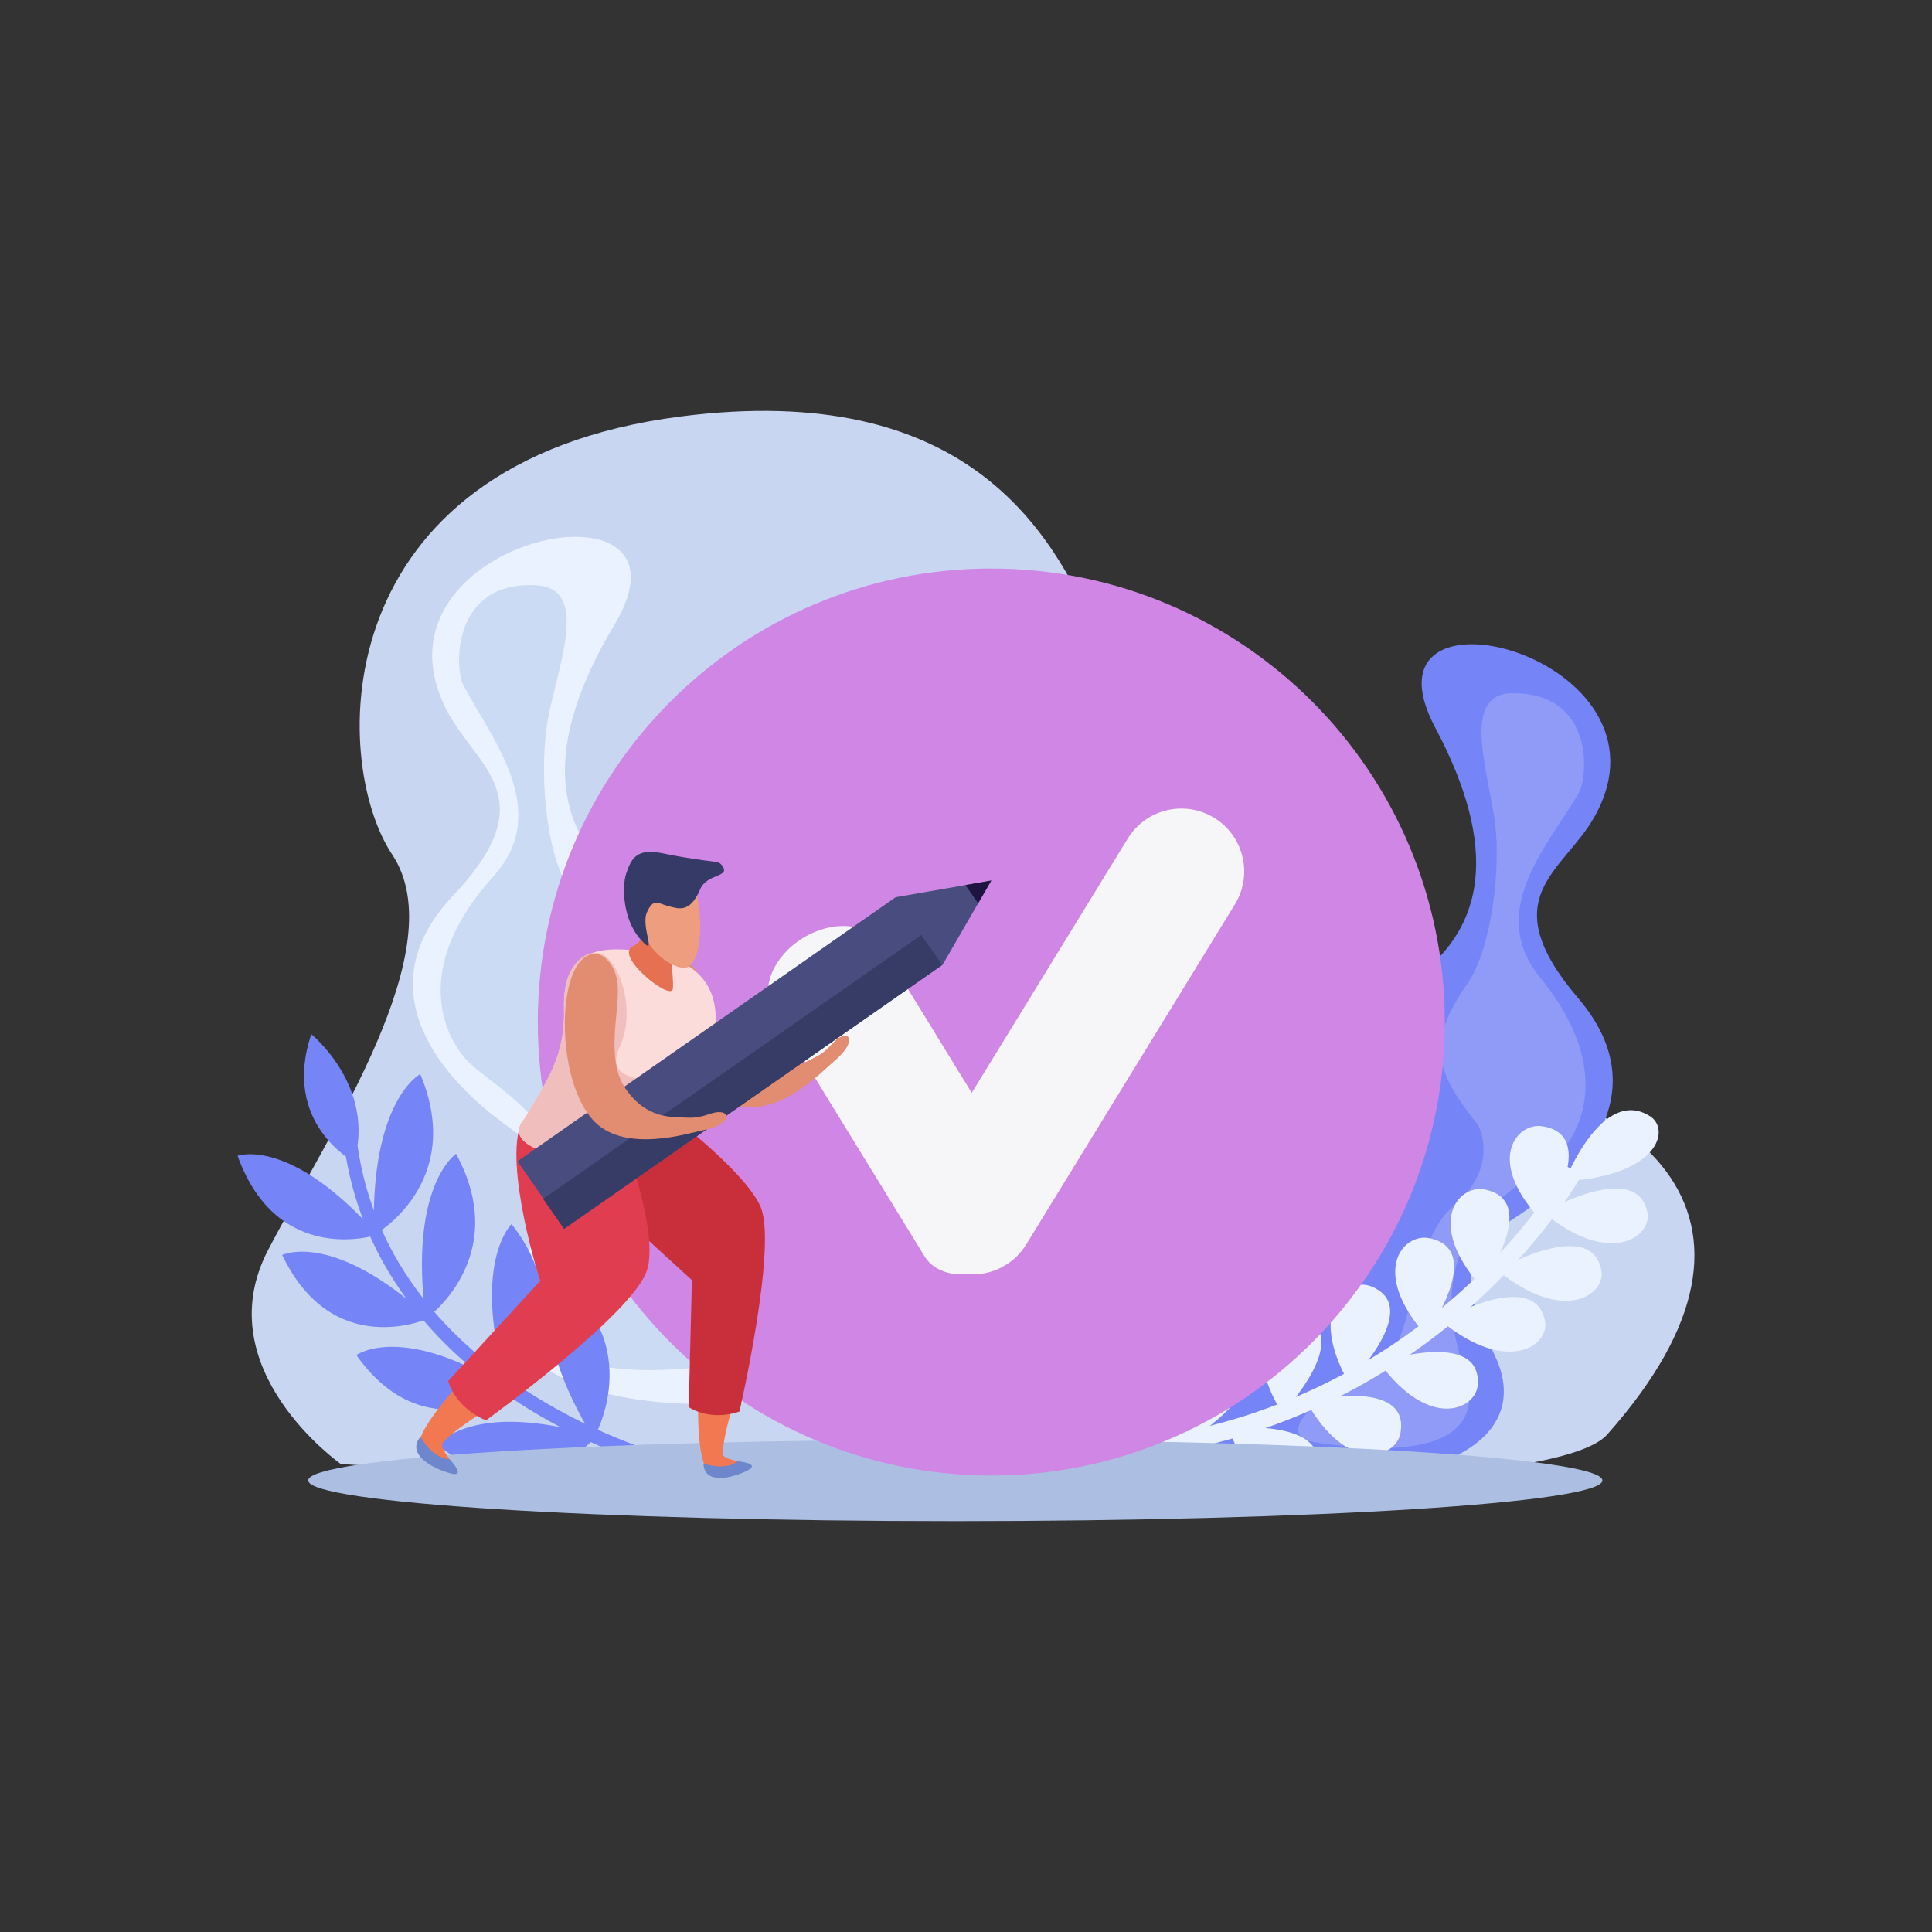 <?xml version="1.0" encoding="utf-8"?>
<!-- Generator: Adobe Illustrator 27.5.0, SVG Export Plug-In . SVG Version: 6.00 Build 0)  -->
<svg version="1.1" id="Layer_1" xmlns="http://www.w3.org/2000/svg" xmlns:xlink="http://www.w3.org/1999/xlink" x="0px" y="0px"
	 viewBox="0 0 450 450" style="enable-background:new 0 0 450 450;" xml:space="preserve">
<rect x="0" y="0" width="450" height="450" fill="#333333" stroke="none"/>
<g>
	<path style="fill:#C9D6F2;" d="M79.423,341.029c0,0-31.442-22.093-16.986-49.86c14.459-27.767,43.374-70.399,28.904-92.137
		c-14.445-21.731-15.918-91.355,67.215-102.028c66.306-8.507,86.459,26.512,96.736,50.412c13.555,31.527,1.441,89.082,64.837,96.675
		c63.412,7.59,99.632,38.944,54.212,90.046C354.491,356.469,79.423,341.029,79.423,341.029z"/>
	<g>
		<path style="fill:#EBF2FF;" d="M192.952,323.653c-46.791,10.226-84.9-3.973-71.895-28.133c12.997-24.16,5.032-27.206-4.994-34.806
			c-10.026-7.597-32.552-28.759-10.608-52.002c21.971-23.23,5.282-29.97-1.577-43.641c-20.036-39.881,61.223-56.255,39.235-19.551
			c-16.506,27.547-15.636,48.642,4.876,62.658c20.529,14.019,24.624,21.412,23.717,38.737c-0.91,17.325-7.996,54.148,12.922,52.615
			C205.53,297.997,216.95,318.405,192.952,323.653z"/>
		<path style="fill:#CBDBF4;" d="M107.958,159.634c-2.173-4.128-2.683-24.37,16.956-23.321c11.952,0.64,5.746,16.963,3.035,29.523
			c-2.703,12.561-0.856,32.281,4.139,40.403c9.227,14.98,7.255,21.284-4.169,34.136c0,0-5.932,9.545,5.011,19.788
			c10.94,10.242,6.713,38.45,19.423,43.021c12.71,4.568,19.89,14.314,11.18,15.22c-8.69,0.914-44.737,4.416-35.249-19.318
			c13.83-34.552-13.132-44.795-19.849-52.462c-6.159-7.028-11.427-22.732,6.436-42.426
			C128.691,188.954,114.621,172.35,107.958,159.634z"/>
	</g>
	<g>
		<g>
			<path style="fill:#7585F8;" d="M156.576,339.431l-0.717,3.167c-0.68-0.172-16.976-4.27-34.538-15.538
				c-23.378-15.01-37.587-35.614-41.065-59.629l3.028-0.521C91.368,322.678,155.924,339.266,156.576,339.431z"/>
		</g>
		<g>
			<path style="fill:#7585F8;" d="M82.458,270.636c0,0-16.98-9.008-9.945-29.757C72.513,240.879,87.581,253.121,82.458,270.636z"/>
		</g>
		<g>
			<path style="fill:#7585F8;" d="M87.896,287.599c0,0-23.149,7.735-32.562-18.398C55.334,269.201,67.681,264.667,87.896,287.599z"
				/>
		</g>
		<g>
			<path style="fill:#7585F8;" d="M87.107,287.703c0,0,21.494-11.988,10.781-37.533C97.888,250.171,86.153,256.251,87.107,287.703z"
				/>
		</g>
		<g>
			<path style="fill:#7585F8;" d="M99.942,307.048c0,0-22.316,10.206-34.22-14.74C65.722,292.309,77.565,286.452,99.942,307.048z"/>
		</g>
		<g>
			<path style="fill:#7585F8;" d="M99.157,307.228c0,0,20.231-14.246,7.072-38.484C106.229,268.744,95.134,276.077,99.157,307.228z"
				/>
		</g>
		<g>
			<path style="fill:#7585F8;" d="M119.155,323.947c0,0-20.37,14.066-36.146-8.317C83.01,315.63,93.736,307.712,119.155,323.947z"/>
		</g>
		<g>
			<path style="fill:#7585F8;" d="M118.401,324.265c0,0,17.643-17.687,0.751-39.154
				C119.152,285.112,109.396,294.336,118.401,324.265z"/>
		</g>
		<g>
			<path style="fill:#7585F8;" d="M138.903,334.549c0,0-16.208,19.166-37.012,1.939
				C101.891,336.487,110.327,325.913,138.903,334.549z"/>
		</g>
		<g>
			<path style="fill:#7585F8;" d="M138.273,335.063c0,0,12.723-21.89-8.923-37.915C129.35,297.148,122.19,308.71,138.273,335.063z"
				/>
		</g>
	</g>
	<g>
		<path style="fill:#7585F8;" d="M277.199,339.503c44.808,12.229,82.409,0.365,71.019-23.68
			c-11.393-24.038-3.529-26.59,6.561-33.456c10.094-6.862,32.944-26.234,12.845-49.826c-20.113-23.595-3.624-29.29,3.695-42.189
			c21.368-37.631-56.503-57.518-37.029-20.878c14.622,27.497,12.737,47.874-7.837,60.431
			c-20.563,12.564-24.888,19.521-24.874,36.342c0.017,16.824,5.059,52.831-15.122,50.314
			C266.286,314.036,254.219,333.229,277.199,339.503z"/>
		<path style="opacity:0.2;fill:#F6F5F7;" d="M367.63,184.884c2.315-3.895,3.81-23.467-15.261-23.429
			c-11.6,0.027-6.395,16.144-4.399,28.444c1.993,12.296-0.768,31.3-6.01,38.92c-9.678,14.046-8.077,20.248,2.348,33.259
			c0,0,5.262,9.546-5.847,18.919c-11.095,9.376-8.398,36.904-20.929,40.7c-12.54,3.79-19.978,12.875-11.593,14.185
			c8.382,1.313,43.123,6.497,35.093-16.959c-11.674-34.146,14.939-42.73,21.829-49.823c6.314-6.5,12.188-21.447-4.128-41.404
			C346.106,212.249,360.562,196.866,367.63,184.884z"/>
	</g>
	<g>
		<g>
			<path style="fill:#EBF2FF;" d="M270.675,338.714l-0.68-4.152c65.943-10.777,94.468-62.417,94.756-62.952l3.706,2.003
				C368.165,274.138,338.726,327.598,270.675,338.714z"/>
		</g>
		<g>
			<path style="fill:#EBF2FF;" d="M364.476,275.143c0,0,8.612-22.269,19.843-15.159
				C389.093,262.999,386.515,273.806,364.476,275.143z"/>
		</g>
		<g>
			<path style="fill:#EBF2FF;" d="M359.479,282.425c0,0,21.95-12.686,24.241,0.135C384.685,288.032,375.064,295.195,359.479,282.425
				z"/>
		</g>
		<g>
			<path style="fill:#EBF2FF;" d="M359.523,284.79c0,0,13.437-20.499-0.396-22.475C353.232,261.459,345.595,270.453,359.523,284.79z
				"/>
		</g>
		<g>
			<path style="fill:#EBF2FF;" d="M344.901,299.648c0,0,14.466-19.998,0.799-22.604C339.88,275.928,331.833,284.594,344.901,299.648
				z"/>
		</g>
		<g>
			<path style="fill:#EBF2FF;" d="M332.087,310.97c0,0,14.361-20.019,0.69-22.597C326.95,287.26,318.931,295.963,332.087,310.97z"/>
		</g>
		<g>
			<path style="fill:#EBF2FF;" d="M314.173,322.113c0,0,17.728-17.684,5.048-22.543
				C313.811,297.503,304.404,304.886,314.173,322.113z"/>
		</g>
		<g>
			<path style="fill:#EBF2FF;" d="M298.658,329.182c0,0,17.224-18.113,4.335-22.604
				C297.528,304.683,288.307,312.287,298.658,329.182z"/>
		</g>
		<g>
			<path style="fill:#EBF2FF;" d="M277.415,335.276c0,0,21.463-13.521,10.831-21.291
				C283.709,310.669,272.85,315.836,277.415,335.276z"/>
		</g>
		<g>
			<path style="fill:#EBF2FF;" d="M348.749,295.838c0,0,21.988-12.693,24.255,0.149
				C373.971,301.445,364.372,308.592,348.749,295.838z"/>
		</g>
		<g>
			<path style="fill:#EBF2FF;" d="M335.633,307.668c0,0,21.985-12.666,24.251,0.162
				C360.863,313.285,351.242,320.442,335.633,307.668z"/>
		</g>
		<g>
			<path style="fill:#EBF2FF;" d="M321.228,317.295c0,0,23.974-7.989,22.959,5.302C343.778,328.255,332.872,333.368,321.228,317.295
				z"/>
		</g>
		<g>
			<path style="fill:#EBF2FF;" d="M304.201,326.316c0,0,24.485-5.695,21.974,7.576C325.103,339.54,313.835,343.617,304.201,326.316z
				"/>
		</g>
		<g>
			<path style="fill:#EBF2FF;" d="M286.152,332.644c0,0,24.712-2.45,20.201,10.584C304.401,348.764,292.798,351.349,286.152,332.644
				z"/>
		</g>
	</g>
	<path style="fill:#ACBFE2;" d="M373.237,344.815c0,5.238-67.48,9.485-150.728,9.485c-83.242,0-150.727-4.247-150.727-9.485
		c0-5.238,67.486-9.482,150.727-9.482C305.758,335.334,373.237,339.577,373.237,344.815z"/>
	<g>
		<path style="fill:#D086E5;" d="M336.52,238.053c0,58.337-47.292,105.625-105.628,105.625c-58.34,0-105.629-47.288-105.629-105.625
			c0-58.34,47.289-105.632,105.629-105.632C289.228,132.421,336.52,179.713,336.52,238.053z"/>
		<g>
			<path style="fill:#F6F5F7;" d="M240.315,277.312c3.066,4.994-0.027,12.48-6.923,16.713c-6.886,4.23-14.966,3.61-18.032-1.387
				l-35.266-57.437c-3.069-4.998,0.024-12.476,6.923-16.709c6.886-4.233,14.966-3.61,18.032,1.384L240.315,277.312z"/>
			<path style="fill:#F6F5F7;" d="M239.029,289.849c-4.23,6.886-13.247,9.048-20.133,4.818c-6.9-4.23-9.052-13.247-4.822-20.144
				l48.601-79.208c4.23-6.893,13.247-9.052,20.143-4.822c6.889,4.23,9.052,13.244,4.822,20.137L239.029,289.849z"/>
		</g>
	</g>
	<g>
		<path style="fill:#E28C71;" d="M153.369,223.411c1.465-0.677,6.277-1.052,8.788,2.748c3.387,5.086,4.554,17.474,12.107,21.206
			c7.577,3.722,12.297,0.545,15.735-1.184c3.434-1.712,4.003-4.023,6.131-4.801c2.105-0.775,2.927,1.78-1.926,5.861
			c-2.342,1.949-12.642,12.977-22.468,10.222C158.84,253.829,144.703,227.367,153.369,223.411z"/>
		<g>
			<g>
				<g>
					<g>
						<g>
							<path style="fill:#F27851;" d="M164.586,303.367c-2.115,12.916-3.821,40.311,1.848,40.095c5.685-0.22,8.723-2.308,5.39-3.106
								c-3.353-0.802-3.471-1.181-3.438-2.206c0.26-6.463,5.252-18.763,7.136-28.177
								C177.715,299.049,166.454,292.076,164.586,303.367z"/>
						</g>
					</g>
					<g>
						<path style="fill:#6E86CC;" d="M163.852,340.866c0,0,5.086,1.841,7.972-0.511c0,0,5.621,0.471,2.21,2.183
							C170.643,344.257,163.967,345.918,163.852,340.866z"/>
					</g>
				</g>
				<path style="fill:#C92F3B;" d="M143.779,250.258c0,0,29.239,20.529,33.449,31.026c3.776,9.444-4.991,47.481-4.991,47.481
					s-6.162,2.457-11.82-1.012l0.741-29.581l-24.678-22.57L143.779,250.258z"/>
			</g>
		</g>
		<g>
			<path style="fill:#F27851;" d="M124.918,304.971c-10.801,8.917-31.466,29.784-26.732,33.605c4.73,3.807,8.659,4.27,6.52,1.296
				c-2.125-3.011-1.966-3.421-1.208-4.206c4.764-5.018,17.423-11.427,25.554-17.673C138.517,310.75,134.355,297.188,124.918,304.971
				z"/>
			<path style="fill:#6E86CC;" d="M97.922,334.67c0,0,2.809,5.055,6.784,5.201c0,0,4.189,4.318,0.251,3.302
				C101.018,342.159,94.484,338.816,97.922,334.67z"/>
		</g>
		<path style="fill:#E03D51;" d="M139.448,250.113c0,0,15.173,34.562,11.17,45.972c-3.59,10.273-37.411,34.738-37.411,34.738
			s-6.7-2.362-8.822-9.14l21.416-23.308c0,0-8.561-26.942-4.358-36.931c0.149-0.335-0.585,2.379-0.585,2.379L139.448,250.113z"/>
		<path style="fill:#FCDCDA;" d="M157.697,265.408c5.604-7.394,8.771-18.854,8.991-27.751c0.308-12.337-10.595-15.521-17.521-16.175
			c-6.93-0.667-18.256-2.01-17.792,13.366c0.308,10.73-3.587,16.334-9.028,25.406c-0.146,0.24-0.294,0.436-0.44,0.663
			c-0.024-0.004-0.034-0.031-0.034-0.031c0.007,0.017,0.01,0.027,0.034,0.031C114.235,270.338,151.332,273.793,157.697,265.408z"/>
		<path style="fill:#EFBEBD;" d="M122.346,260.254c-0.146,0.24-0.294,0.436-0.44,0.663c-0.024-0.004-0.034-0.031-0.034-0.031
			c0.007,0.017,0.01,0.027,0.034,0.031c-5.939,7.285,14.902,10.987,27.591,8.435c1.969-2.947-7.566-3.732-11.096-6.595
			c-8.138-6.598,20.882-7.16,15.883-9.586c-5.397-2.599-13.43-1.563-9.894-9.464c3.523-7.915,0.491-17.369-2.856-20.57
			c-3.489-3.346-9.329,0.576-9.965,7.857c-0.159,1.161-0.254,2.42-0.196,3.854C131.682,245.579,127.787,251.182,122.346,260.254z"/>
		<path style="fill:#E67052;" d="M150.151,212.438c0,0,1.529,5.85-2.788,8.009c-4.426,2.199,9.153,13.017,9.366,9.809
			c0.278-4.138-1.357-6.926,1.495-11.207L150.151,212.438z"/>
		<path style="fill:#EE9D7F;" d="M160.596,203.85c2.852,3.888,3.898,18.865-0.305,21.345c-1.841,1.062-8.043-1.685-10.98-8.733
			c-1.222-2.886-2.399-8.111,1.11-12.483C152.012,201.989,157.281,199.315,160.596,203.85z"/>
		<path style="fill:#062440;" d="M148.249,203.772c-3.705,4.656-2.084,9.153-1.821,9.979c0.965,3.018,3.418,5.83,4.166,4.957
			c0.89-1.042-2.48-2.132-0.934-5.12c1.553-2.995-0.423-4.05,0.606-6.727c1.001-2.667,2.974-1.753,9.217-1.557
			c2.558,0.081,3.201-0.789,3.11-1.851C159.426,198.913,152.147,198.872,148.249,203.772z"/>
		<path style="fill:#353A66;" d="M163.101,207.092c1.522-3.614,6.947-2.748,5.218-5.303c-1.157-1.712-1.171-0.423-14.093-3.059
			c-6.033-1.228-7.221,1.347-8.372,4.747c-1.066,3.14-0.734,10.855,3.398,15.4c4.118,4.534-0.129-3.022,1.451-6.439
			c1.58-3.414,2.623-1.969,4.896-1.404C157.873,211.592,160.647,212.912,163.101,207.092z"/>
		<g>
			<polygon style="fill:#494C7F;" points="120.522,270.49 131.469,286.184 219.572,224.674 230.891,205.098 208.609,208.983 			"/>
			
				<rect x="119.355" y="247.67" transform="matrix(0.82 -0.572 0.572 0.82 -113.044 144.414)" style="fill:#373C66;" width="107.449" height="8.527"/>
			<polygon style="fill:#1F1440;" points="230.891,205.098 227.829,210.401 224.875,206.154 			"/>
		</g>
		<path style="fill:#E28C71;" d="M138.994,222.193c1.641,0.132,4.501,2.609,4.869,7.211c0.518,6.159-2.971,17.237,1.892,24.242
			c4.883,7.018,10.625,6.517,14.503,6.68c3.902,0.169,5.533-1.594,7.776-1.255c2.254,0.342,1.726,3.018-4.578,4.25
			c-3.015,0.586-17.552,5.292-24.901-1.983C128.924,251.808,129.391,221.432,138.994,222.193z"/>
	</g>
</g>
</svg>
